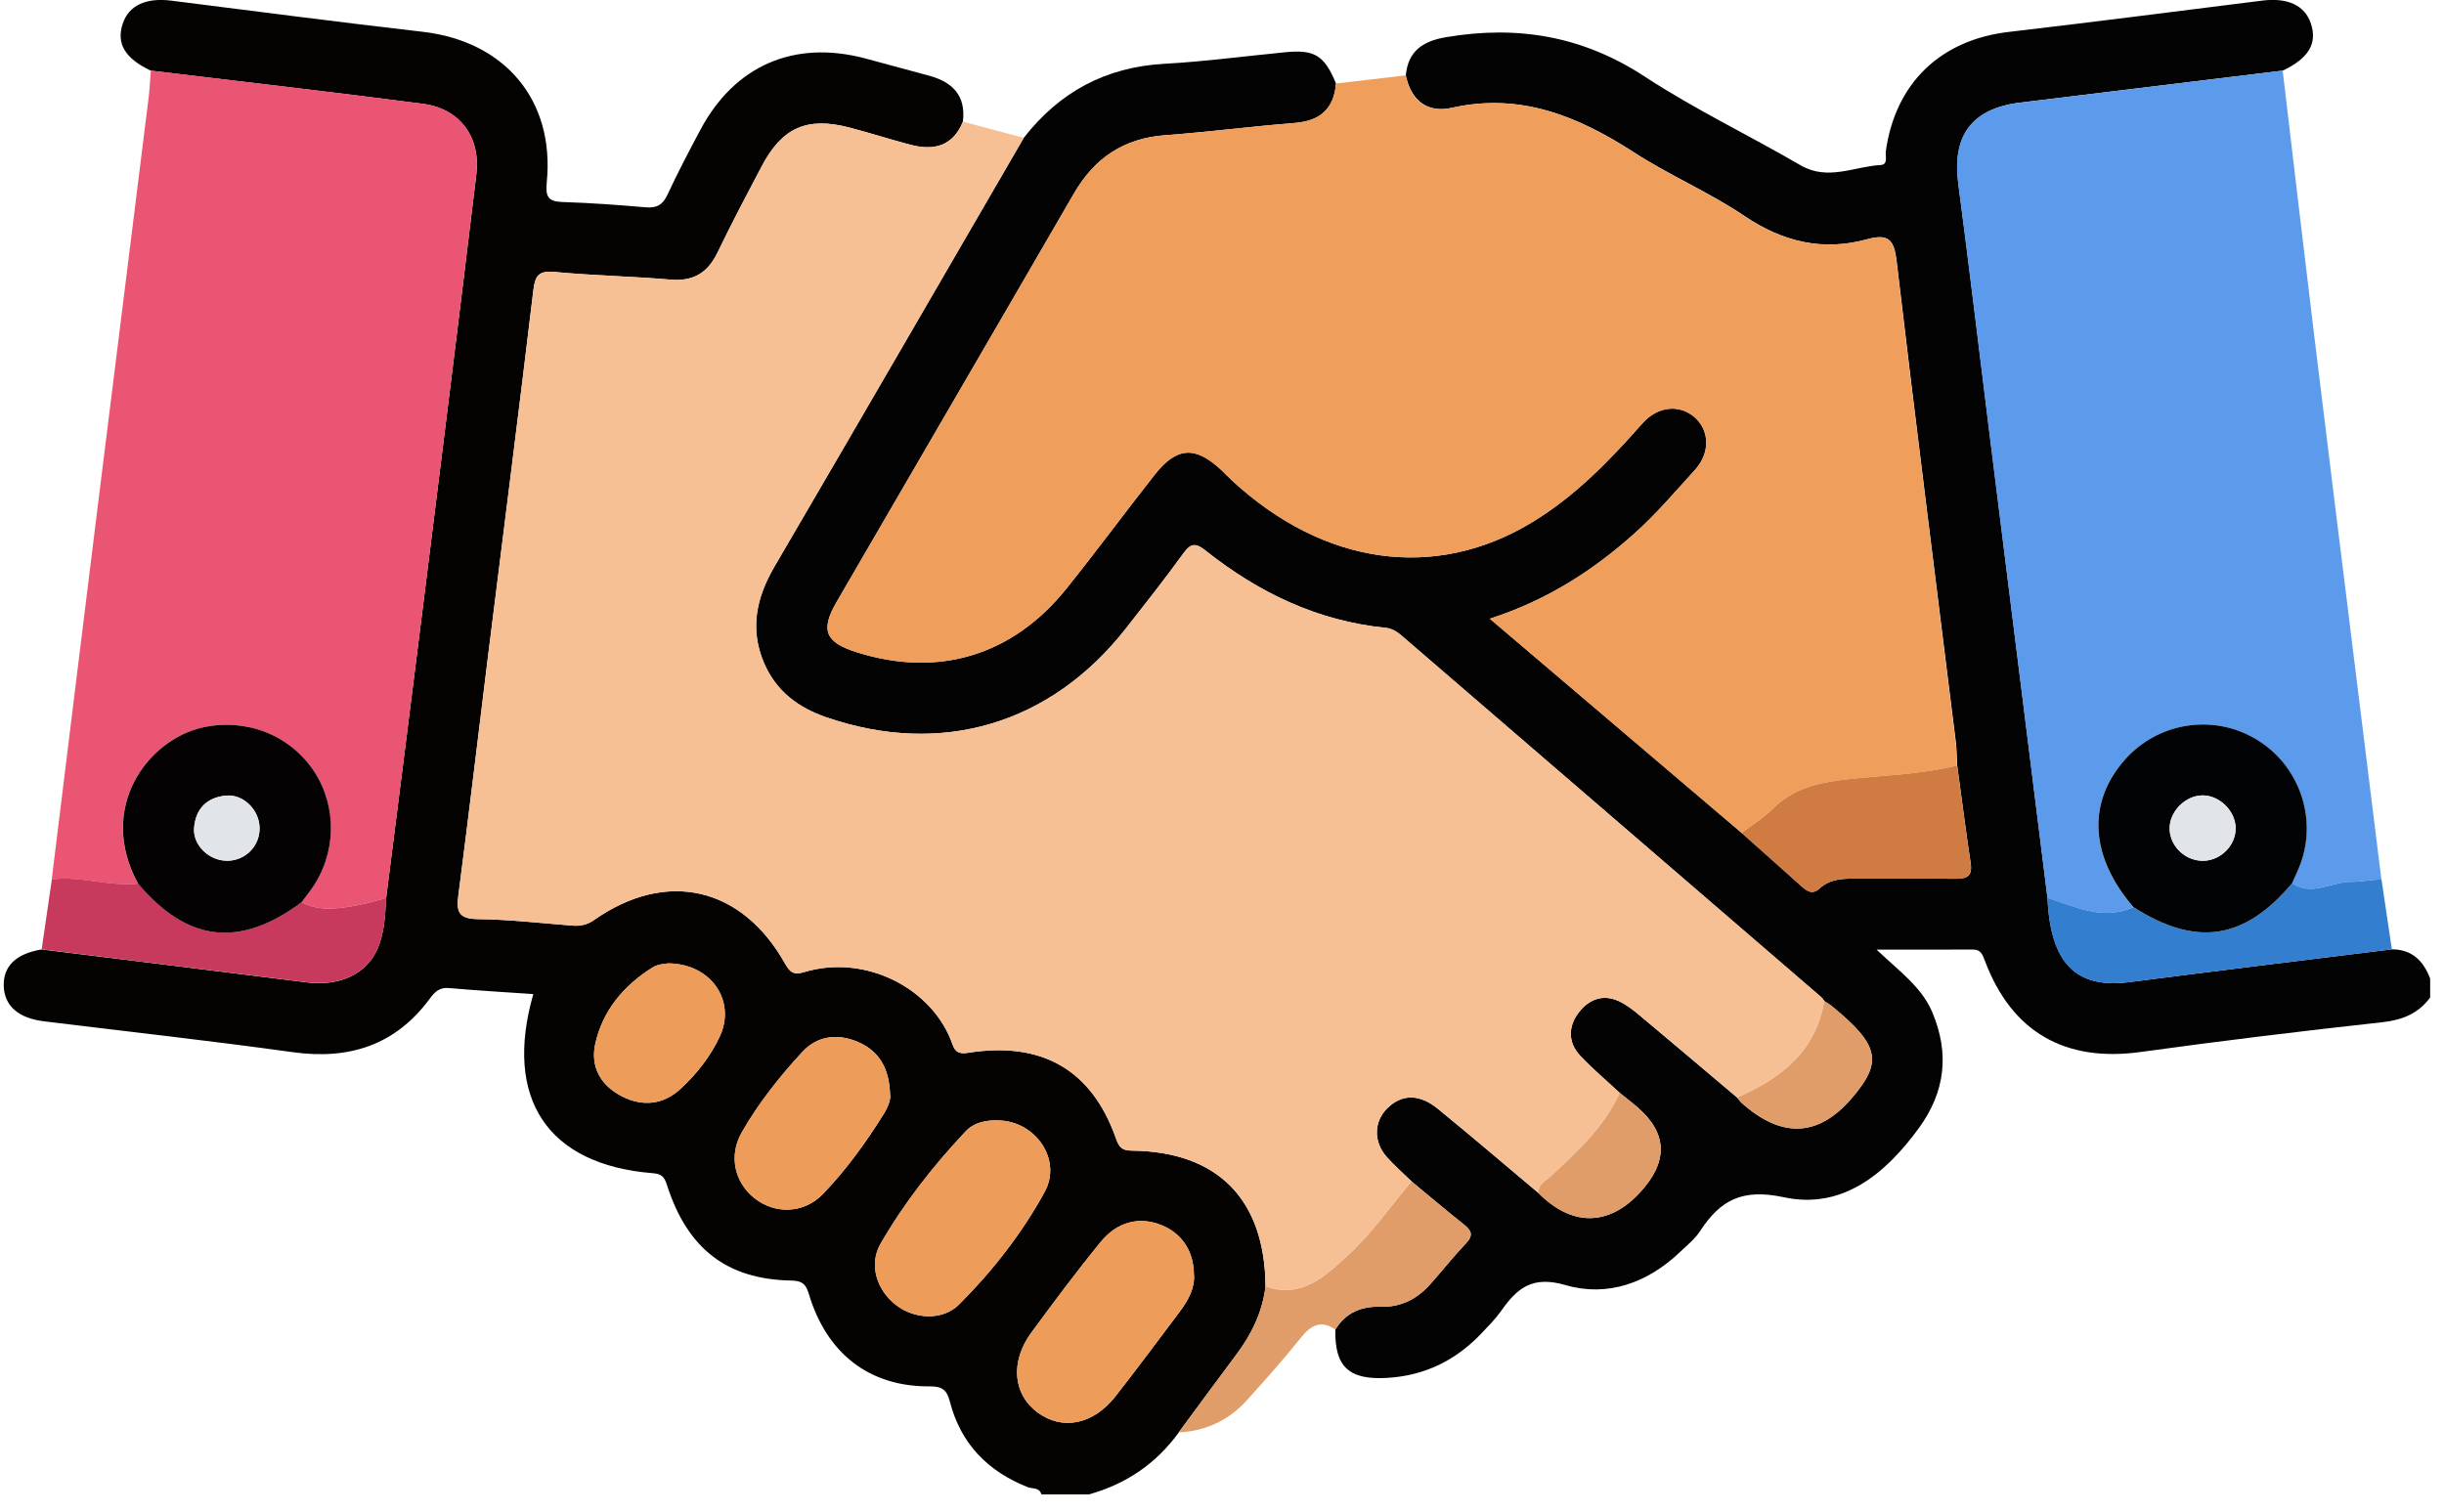 <svg width="139" height="86" viewBox="0 0 139 86" fill="none" xmlns="http://www.w3.org/2000/svg">
<path d="M136.032 54.005C137.183 54.005 137.832 54.662 138.213 55.67V56.745C137.537 57.659 136.64 58.024 135.494 58.151C130.903 58.656 126.317 59.213 121.74 59.845C117.457 60.437 114.416 58.721 112.89 54.659C112.749 54.286 112.655 54.013 112.195 54.016C110.468 54.027 108.739 54.022 106.729 54.022C108.026 55.257 109.29 56.145 109.896 57.58C110.882 59.918 110.639 62.109 109.134 64.174C107.226 66.79 104.769 68.819 101.459 68.109C99.087 67.598 97.841 68.268 96.687 70.038C96.4 70.481 95.96 70.83 95.573 71.2C93.728 72.978 91.425 73.802 89.037 73.105C87.14 72.551 86.275 73.289 85.37 74.583C85.062 75.021 84.675 75.405 84.308 75.796C82.838 77.369 81.054 78.261 78.879 78.385C76.728 78.507 75.901 77.764 75.947 75.634C76.539 74.659 77.441 74.302 78.541 74.335C79.692 74.37 80.611 73.881 81.357 73.04C82.038 72.275 82.673 71.468 83.378 70.727C83.808 70.276 83.694 70.005 83.265 69.665C82.257 68.862 81.276 68.028 80.281 67.209C79.806 66.747 79.303 66.309 78.865 65.814C78.106 64.955 78.136 63.809 78.892 63.055C79.711 62.242 80.711 62.209 81.776 63.077C83.705 64.65 85.597 66.271 87.504 67.873C89.377 69.76 91.453 69.768 93.22 67.892C94.884 66.127 94.862 64.499 93.152 63.009C92.817 62.718 92.463 62.45 92.117 62.169C91.366 61.469 90.572 60.807 89.872 60.058C89.169 59.304 89.183 58.397 89.785 57.605C90.339 56.875 91.136 56.537 92.044 56.943C92.485 57.14 92.885 57.453 93.258 57.767C95.111 59.315 96.952 60.88 98.797 62.436C98.881 62.536 98.957 62.65 99.054 62.739C101.332 64.774 103.416 64.685 105.315 62.474C107.093 60.404 106.893 59.464 104.194 57.243C104.059 57.132 103.902 57.045 103.753 56.945C103.699 56.875 103.656 56.791 103.591 56.735C95.638 49.882 87.686 43.031 79.735 36.178C79.46 35.941 79.187 35.754 78.8 35.716C74.931 35.327 71.577 33.714 68.572 31.328C68.032 30.898 67.743 30.871 67.31 31.471C66.262 32.925 65.146 34.33 64.041 35.743C59.76 41.21 53.539 43.058 46.992 40.805C45.403 40.259 44.136 39.316 43.455 37.721C42.625 35.779 43.017 33.992 44.052 32.222C48.794 24.107 53.504 15.973 58.223 7.845C60.252 5.237 62.879 3.816 66.219 3.629C68.532 3.502 70.837 3.189 73.145 2.967C74.777 2.813 75.328 3.165 75.985 4.748C75.868 6.191 75.082 6.878 73.639 6.994C71.177 7.188 68.726 7.51 66.267 7.691C63.911 7.867 62.246 8.991 61.079 11.009C56.59 18.765 52.072 26.504 47.576 34.257C46.649 35.857 46.941 36.541 48.735 37.105C53.356 38.562 57.579 37.305 60.647 33.49C62.362 31.358 63.981 29.15 65.675 27.002C66.937 25.399 68.002 25.353 69.496 26.769C69.691 26.956 69.875 27.153 70.072 27.334C75.293 32.157 81.595 33.052 87.107 29.728C89.558 28.25 91.523 26.226 93.401 24.094C94.29 23.083 95.533 22.991 96.384 23.737C97.235 24.483 97.287 25.756 96.395 26.737C95.282 27.963 94.209 29.228 92.966 30.341C90.612 32.449 88.015 34.133 84.737 35.197C89.645 39.373 94.349 43.375 99.054 47.377C100.189 48.387 101.329 49.398 102.459 50.414C102.78 50.703 103.08 50.914 103.491 50.538C104.145 49.938 104.967 49.979 105.78 49.982C107.574 49.99 109.369 49.963 111.163 49.99C111.806 49.998 112.198 49.898 112.082 49.111C111.803 47.258 111.568 45.399 111.314 43.542C111.29 43.096 111.29 42.645 111.236 42.202C110.109 33.095 108.944 23.994 107.874 14.879C107.731 13.649 107.426 13.271 106.196 13.609C103.678 14.301 101.41 13.766 99.222 12.29C97.222 10.942 94.966 9.982 92.939 8.672C89.753 6.613 86.478 5.254 82.573 6.132C81.173 6.445 80.252 5.713 79.954 4.283C80.084 2.886 80.949 2.332 82.254 2.113C86.313 1.427 90.023 2.049 93.539 4.354C96.376 6.213 99.462 7.688 102.399 9.399C103.956 10.304 105.442 9.472 106.958 9.388C107.399 9.364 107.215 8.888 107.253 8.61C107.793 4.732 110.358 2.27 114.246 1.816C119.054 1.254 123.856 0.638 128.66 0.035C130.103 -0.146 131.087 0.3 131.43 1.341C131.803 2.476 131.306 3.311 129.836 4.016C124.855 4.624 119.878 5.226 114.897 5.837C112.144 6.175 111.017 7.718 111.379 10.45C112.001 15.152 112.557 19.862 113.144 24.569C114.244 33.406 115.349 42.24 116.451 51.073C116.619 54.797 118.067 56.262 121.115 55.867C126.088 55.224 131.065 54.621 136.043 54.003L136.032 54.005Z" fill="#030303"/>
<path d="M67.043 81.485C65.754 83.266 64.038 84.428 61.925 85.014H59.228C59.123 84.603 58.717 84.703 58.455 84.601C56.177 83.701 54.645 82.131 54.026 79.745C53.858 79.102 53.632 78.861 52.875 78.866C49.448 78.893 47.014 77.002 45.998 73.597C45.827 73.027 45.603 72.856 44.984 72.846C41.336 72.778 39.09 71.03 37.931 67.406C37.788 66.957 37.634 66.779 37.123 66.739C31.154 66.263 28.63 62.51 30.33 56.551C28.719 56.44 27.128 56.348 25.536 56.208C24.998 56.159 24.731 56.419 24.45 56.802C22.498 59.453 19.875 60.302 16.656 59.856C11.946 59.202 7.22 58.678 2.499 58.099C1.051 57.921 0.251 57.224 0.213 56.1C0.175 54.965 0.902 54.257 2.364 54.011C7.382 54.632 12.403 55.248 17.421 55.883C19.285 56.119 20.834 55.438 21.472 53.97C21.869 53.06 21.907 52.065 21.961 51.084C22.661 45.536 23.369 39.989 24.063 34.438C25.082 26.269 26.106 18.1 27.09 9.929C27.346 7.788 26.152 6.18 24.05 5.908C18.899 5.235 13.735 4.646 8.579 4.021C7.106 3.321 6.606 2.486 6.979 1.349C7.323 0.303 8.309 -0.146 9.749 0.038C14.511 0.638 19.267 1.26 24.033 1.808C28.716 2.346 31.557 5.697 31.097 10.361C31.013 11.209 31.181 11.469 32.016 11.493C33.586 11.542 35.153 11.658 36.718 11.793C37.339 11.847 37.688 11.661 37.956 11.085C38.542 9.831 39.185 8.602 39.836 7.38C41.79 3.716 45.179 2.254 49.211 3.324C50.421 3.646 51.629 3.981 52.84 4.305C54.177 4.665 54.945 5.445 54.764 6.918C54.199 8.315 53.121 8.583 51.791 8.237C50.621 7.932 49.47 7.559 48.3 7.253C45.889 6.629 44.482 7.253 43.317 9.464C42.463 11.088 41.604 12.709 40.809 14.363C40.252 15.52 39.436 16.017 38.131 15.906C35.94 15.717 33.737 15.676 31.549 15.471C30.643 15.387 30.435 15.66 30.332 16.522C29.5 23.505 28.606 30.479 27.738 37.459C27.179 41.948 26.655 46.442 26.068 50.928C25.944 51.871 26.087 52.273 27.171 52.284C28.962 52.306 30.751 52.511 32.543 52.654C33.005 52.692 33.389 52.614 33.794 52.33C37.907 49.455 42.195 50.436 44.654 54.827C44.928 55.313 45.16 55.475 45.692 55.311C49.238 54.222 53.075 56.254 54.169 59.405C54.326 59.859 54.556 59.969 55.069 59.888C59.26 59.224 62.095 60.864 63.465 64.752C63.643 65.258 63.8 65.447 64.37 65.455C69.267 65.509 71.934 68.236 71.975 73.173C71.802 74.635 71.186 75.899 70.31 77.064C69.21 78.529 68.132 80.007 67.043 81.48V81.485ZM67.902 72.5C67.891 71.159 67.208 70.16 66.059 69.695C64.814 69.192 63.554 69.479 62.579 70.678C61.222 72.343 59.939 74.067 58.666 75.797C57.45 77.448 57.606 79.291 58.99 80.334C60.401 81.396 62.171 81.055 63.446 79.428C64.686 77.842 65.886 76.224 67.097 74.616C67.589 73.962 67.967 73.259 67.905 72.502L67.902 72.5ZM56.785 63.736C56.091 63.715 55.401 63.847 54.926 64.355C53.083 66.317 51.418 68.43 50.078 70.762C49.397 71.946 49.873 73.397 50.956 74.237C52.007 75.053 53.61 75.148 54.556 74.2C56.458 72.294 58.125 70.16 59.414 67.806C60.42 65.968 58.893 63.777 56.788 63.739L56.785 63.736ZM50.624 62.288C50.583 60.785 50.013 59.821 48.851 59.299C47.689 58.778 46.503 58.899 45.635 59.84C44.336 61.248 43.133 62.761 42.182 64.433C41.431 65.752 41.785 67.268 42.909 68.16C44.071 69.084 45.719 69.052 46.808 67.919C48.141 66.536 49.265 64.971 50.281 63.339C50.519 62.958 50.662 62.531 50.629 62.288H50.624ZM38.015 54.803C37.888 54.832 37.445 54.83 37.126 55.03C35.483 56.054 34.278 57.478 33.856 59.38C33.567 60.685 34.162 61.753 35.375 62.369C36.567 62.974 37.734 62.845 38.718 61.931C39.636 61.08 40.417 60.086 40.944 58.945C41.86 56.964 40.474 54.832 38.015 54.805V54.803Z" fill="#040302"/>
<path d="M71.977 73.174C71.939 68.237 69.27 65.508 64.373 65.457C63.803 65.451 63.646 65.262 63.468 64.754C62.098 60.865 59.263 59.225 55.072 59.89C54.558 59.971 54.331 59.86 54.172 59.406C53.078 56.258 49.24 54.223 45.695 55.312C45.163 55.474 44.93 55.315 44.657 54.829C42.198 50.437 37.912 49.456 33.797 52.332C33.391 52.615 33.01 52.691 32.546 52.656C30.757 52.513 28.965 52.307 27.174 52.286C26.09 52.272 25.947 51.87 26.071 50.929C26.657 46.444 27.184 41.95 27.741 37.461C28.608 30.484 29.503 23.506 30.335 16.524C30.438 15.665 30.646 15.389 31.551 15.473C33.74 15.678 35.942 15.721 38.134 15.908C39.436 16.018 40.255 15.521 40.812 14.365C41.606 12.711 42.463 11.089 43.32 9.465C44.484 7.258 45.892 6.631 48.303 7.255C49.473 7.558 50.624 7.931 51.794 8.239C53.121 8.587 54.202 8.317 54.767 6.92C55.92 7.228 57.072 7.533 58.225 7.841C53.505 15.97 48.797 24.104 44.052 32.219C43.017 33.991 42.625 35.778 43.455 37.718C44.136 39.312 45.403 40.255 46.992 40.801C53.54 43.055 59.76 41.206 64.041 35.74C65.146 34.329 66.262 32.921 67.31 31.467C67.743 30.867 68.032 30.895 68.572 31.324C71.577 33.713 74.931 35.324 78.8 35.713C79.19 35.751 79.46 35.937 79.736 36.175C87.686 43.028 95.638 49.878 103.591 56.731C103.656 56.788 103.699 56.869 103.753 56.939C103.27 59.822 101.278 61.346 98.797 62.43C96.952 60.871 95.112 59.306 93.258 57.761C92.882 57.447 92.485 57.134 92.044 56.936C91.136 56.531 90.339 56.869 89.785 57.599C89.18 58.393 89.169 59.298 89.872 60.052C90.572 60.801 91.363 61.463 92.117 62.163C91.263 64.084 89.742 65.462 88.25 66.854C87.926 67.156 87.48 67.324 87.505 67.867C85.597 66.265 83.705 64.643 81.776 63.071C80.711 62.203 79.711 62.236 78.892 63.049C78.136 63.8 78.103 64.949 78.865 65.808C79.303 66.302 79.808 66.74 80.281 67.202C79.084 68.621 78.009 70.172 76.652 71.415C75.396 72.566 74.026 73.909 71.977 73.169V73.174Z" fill="#F7C094"/>
<path d="M99.049 47.38C94.344 43.377 89.642 39.376 84.732 35.2C88.01 34.136 90.607 32.45 92.96 30.344C94.206 29.231 95.276 27.966 96.39 26.74C97.281 25.759 97.227 24.486 96.379 23.74C95.528 22.994 94.284 23.089 93.395 24.097C91.517 26.226 89.553 28.253 87.102 29.731C81.589 33.055 75.287 32.158 70.067 27.337C69.869 27.153 69.686 26.956 69.491 26.772C67.997 25.356 66.932 25.402 65.67 27.004C63.976 29.153 62.357 31.36 60.641 33.493C57.571 37.308 53.348 38.565 48.73 37.108C46.935 36.544 46.643 35.86 47.57 34.26C52.067 26.51 56.585 18.771 61.074 11.012C62.241 8.994 63.908 7.87 66.262 7.694C68.724 7.51 71.175 7.191 73.634 6.997C75.077 6.883 75.863 6.194 75.979 4.751C77.301 4.597 78.619 4.443 79.941 4.289C80.238 5.721 81.159 6.454 82.559 6.137C86.467 5.262 89.742 6.618 92.925 8.678C94.952 9.988 97.211 10.947 99.208 12.296C101.397 13.771 103.664 14.309 106.183 13.615C107.412 13.277 107.715 13.655 107.861 14.885C108.934 23.997 110.096 33.101 111.222 42.207C111.276 42.651 111.276 43.099 111.301 43.548C109.215 44.069 107.064 44.099 104.942 44.348C103.402 44.526 101.991 44.853 100.84 45.988C100.302 46.518 99.643 46.92 99.04 47.382L99.049 47.38Z" fill="#F09E5B"/>
<path d="M116.441 51.075C115.338 42.241 114.236 33.405 113.133 24.571C112.547 19.864 111.99 15.154 111.369 10.452C111.006 7.72 112.133 6.177 114.887 5.839C119.864 5.228 124.845 4.623 129.825 4.018C130.414 8.984 130.995 13.954 131.598 18.921C132.357 25.174 133.135 31.421 133.908 37.672C134.419 41.793 134.93 45.916 135.44 50.037C134.873 50.029 134.295 50.172 133.757 50.162C132.619 50.14 131.498 51.018 130.355 50.248C130.517 49.881 130.695 49.519 130.833 49.143C131.809 46.478 130.722 43.474 128.274 42.033C125.82 40.59 122.694 41.098 120.816 43.249C118.681 45.695 118.865 48.746 121.326 51.605C119.592 52.391 118.03 51.578 116.435 51.075H116.441Z" fill="#5C9BEC"/>
<path d="M8.582 4.016C13.74 4.637 18.902 5.226 24.052 5.902C26.155 6.177 27.349 7.783 27.092 9.923C26.106 18.097 25.085 26.264 24.066 34.432C23.374 39.983 22.666 45.528 21.963 51.078C21.458 51.214 20.958 51.381 20.445 51.476C19.34 51.676 18.224 51.889 17.148 51.324C17.337 51.076 17.529 50.83 17.71 50.576C19.129 48.576 19.188 45.89 17.856 43.88C16.478 41.796 13.973 40.834 11.506 41.388C8.401 42.085 5.49 45.955 7.849 50.27C6.201 50.454 4.591 49.819 2.942 50.03C3.823 42.874 4.699 35.719 5.588 28.563C6.536 20.918 7.495 13.274 8.444 5.629C8.512 5.097 8.536 4.556 8.579 4.021L8.582 4.016Z" fill="#EB5574"/>
<path d="M17.151 51.324C18.226 51.889 19.34 51.675 20.447 51.475C20.961 51.383 21.461 51.213 21.966 51.078C21.912 52.059 21.874 53.056 21.477 53.964C20.837 55.428 19.291 56.112 17.426 55.877C12.408 55.242 7.387 54.629 2.369 54.004C2.564 52.678 2.756 51.351 2.95 50.024C4.601 49.813 6.209 50.448 7.857 50.264C10.676 53.599 13.64 53.937 17.153 51.321L17.151 51.324Z" fill="#C8395E"/>
<path d="M116.441 51.075C118.035 51.578 119.597 52.388 121.332 51.605C124.915 53.883 127.642 53.475 130.36 50.248C131.503 51.018 132.625 50.137 133.762 50.162C134.3 50.173 134.878 50.029 135.446 50.037C135.643 51.362 135.838 52.683 136.035 54.007C131.057 54.626 126.08 55.228 121.108 55.872C118.059 56.266 116.611 54.802 116.443 51.078L116.441 51.075Z" fill="#347ECF"/>
<path d="M99.049 47.38C99.651 46.92 100.313 46.515 100.848 45.985C101.999 44.85 103.41 44.523 104.95 44.345C107.072 44.099 109.223 44.066 111.309 43.545C111.563 45.401 111.798 47.261 112.076 49.114C112.195 49.901 111.803 50.001 111.157 49.993C109.363 49.968 107.569 49.993 105.775 49.984C104.961 49.982 104.142 49.941 103.486 50.541C103.075 50.917 102.775 50.706 102.453 50.417C101.321 49.401 100.184 48.39 99.049 47.38Z" fill="#D07B41"/>
<path d="M71.977 73.176C74.026 73.913 75.396 72.573 76.652 71.422C78.009 70.179 79.084 68.625 80.281 67.209C81.273 68.031 82.257 68.865 83.265 69.665C83.694 70.008 83.808 70.276 83.378 70.727C82.673 71.468 82.038 72.276 81.357 73.04C80.611 73.881 79.695 74.37 78.541 74.335C77.441 74.3 76.539 74.659 75.947 75.635C75.099 75.054 74.536 75.413 73.963 76.126C72.991 77.34 71.956 78.504 70.913 79.658C69.883 80.793 68.586 81.409 67.043 81.485C68.132 80.012 69.21 78.531 70.31 77.07C71.186 75.905 71.802 74.638 71.975 73.178L71.977 73.176Z" fill="#E19D69"/>
<path d="M87.505 67.874C87.48 67.331 87.924 67.164 88.251 66.861C89.742 65.469 91.263 64.091 92.117 62.17C92.463 62.448 92.817 62.718 93.152 63.01C94.862 64.5 94.885 66.128 93.22 67.893C91.453 69.769 89.377 69.761 87.505 67.874Z" fill="#E19D69"/>
<path d="M98.797 62.436C101.278 61.35 103.27 59.826 103.753 56.945C103.899 57.043 104.059 57.129 104.194 57.243C106.891 59.464 107.093 60.404 105.315 62.474C103.416 64.685 101.332 64.774 99.054 62.739C98.957 62.653 98.884 62.539 98.797 62.436Z" fill="#E19D69"/>
<path d="M67.902 72.5C67.964 73.254 67.586 73.957 67.094 74.614C65.884 76.224 64.686 77.843 63.443 79.426C62.168 81.056 60.398 81.394 58.987 80.332C57.604 79.291 57.447 77.448 58.663 75.794C59.936 74.065 61.219 72.341 62.576 70.676C63.551 69.479 64.811 69.19 66.056 69.693C67.208 70.157 67.889 71.157 67.9 72.498L67.902 72.5Z" fill="#EE9C5A"/>
<path d="M56.785 63.737C58.89 63.777 60.419 65.966 59.412 67.804C58.123 70.157 56.455 72.295 54.553 74.197C53.607 75.143 52.007 75.051 50.953 74.235C49.87 73.395 49.394 71.944 50.075 70.76C51.416 68.428 53.08 66.315 54.923 64.353C55.399 63.848 56.088 63.715 56.782 63.734L56.785 63.737Z" fill="#EE9C5A"/>
<path d="M50.624 62.287C50.656 62.531 50.513 62.957 50.275 63.339C49.259 64.971 48.135 66.535 46.803 67.919C45.714 69.048 44.068 69.084 42.904 68.159C41.779 67.265 41.425 65.752 42.176 64.433C43.128 62.763 44.33 61.25 45.63 59.839C46.5 58.899 47.684 58.777 48.846 59.299C50.008 59.82 50.578 60.785 50.618 62.287H50.624Z" fill="#EE9C5A"/>
<path d="M38.015 54.801C40.474 54.831 41.86 56.961 40.944 58.941C40.414 60.082 39.636 61.076 38.718 61.927C37.734 62.841 36.566 62.971 35.375 62.365C34.161 61.749 33.567 60.682 33.856 59.377C34.28 57.474 35.486 56.053 37.126 55.026C37.445 54.826 37.891 54.829 38.015 54.799V54.801Z" fill="#EE9C5A"/>
<path d="M130.36 50.246C127.642 53.472 124.915 53.883 121.332 51.602C118.873 48.743 118.686 45.693 120.821 43.247C122.699 41.099 125.826 40.588 128.279 42.031C130.728 43.471 131.814 46.476 130.838 49.141C130.701 49.516 130.519 49.878 130.36 50.246ZM125.25 45.247C124.261 45.26 123.364 46.198 123.396 47.179C123.429 48.184 124.339 49.011 125.364 48.965C126.328 48.922 127.144 48.087 127.15 47.133C127.155 46.144 126.236 45.233 125.25 45.247Z" fill="#020304"/>
<path d="M17.151 51.325C13.638 53.939 10.673 53.603 7.855 50.269C5.496 45.953 8.406 42.084 11.511 41.386C13.978 40.833 16.483 41.797 17.861 43.878C19.191 45.889 19.134 48.575 17.715 50.574C17.534 50.828 17.34 51.074 17.153 51.323L17.151 51.325ZM12.903 48.966C13.951 48.966 14.775 48.139 14.762 47.096C14.748 46.078 13.846 45.167 12.849 45.259C11.77 45.359 11.13 46.007 11.038 47.08C10.954 48.069 11.881 48.961 12.9 48.964L12.903 48.966Z" fill="#040202"/>
<path d="M125.25 45.248C126.236 45.235 127.155 46.145 127.15 47.134C127.144 48.088 126.328 48.923 125.363 48.967C124.339 49.013 123.429 48.186 123.396 47.18C123.364 46.199 124.264 45.262 125.25 45.248Z" fill="#E1E4E8"/>
<path d="M12.903 48.965C11.884 48.965 10.957 48.071 11.041 47.082C11.133 46.006 11.773 45.358 12.851 45.26C13.849 45.168 14.751 46.076 14.765 47.098C14.778 48.141 13.954 48.971 12.905 48.968L12.903 48.965Z" fill="#E1E4E8"/>
</svg>
